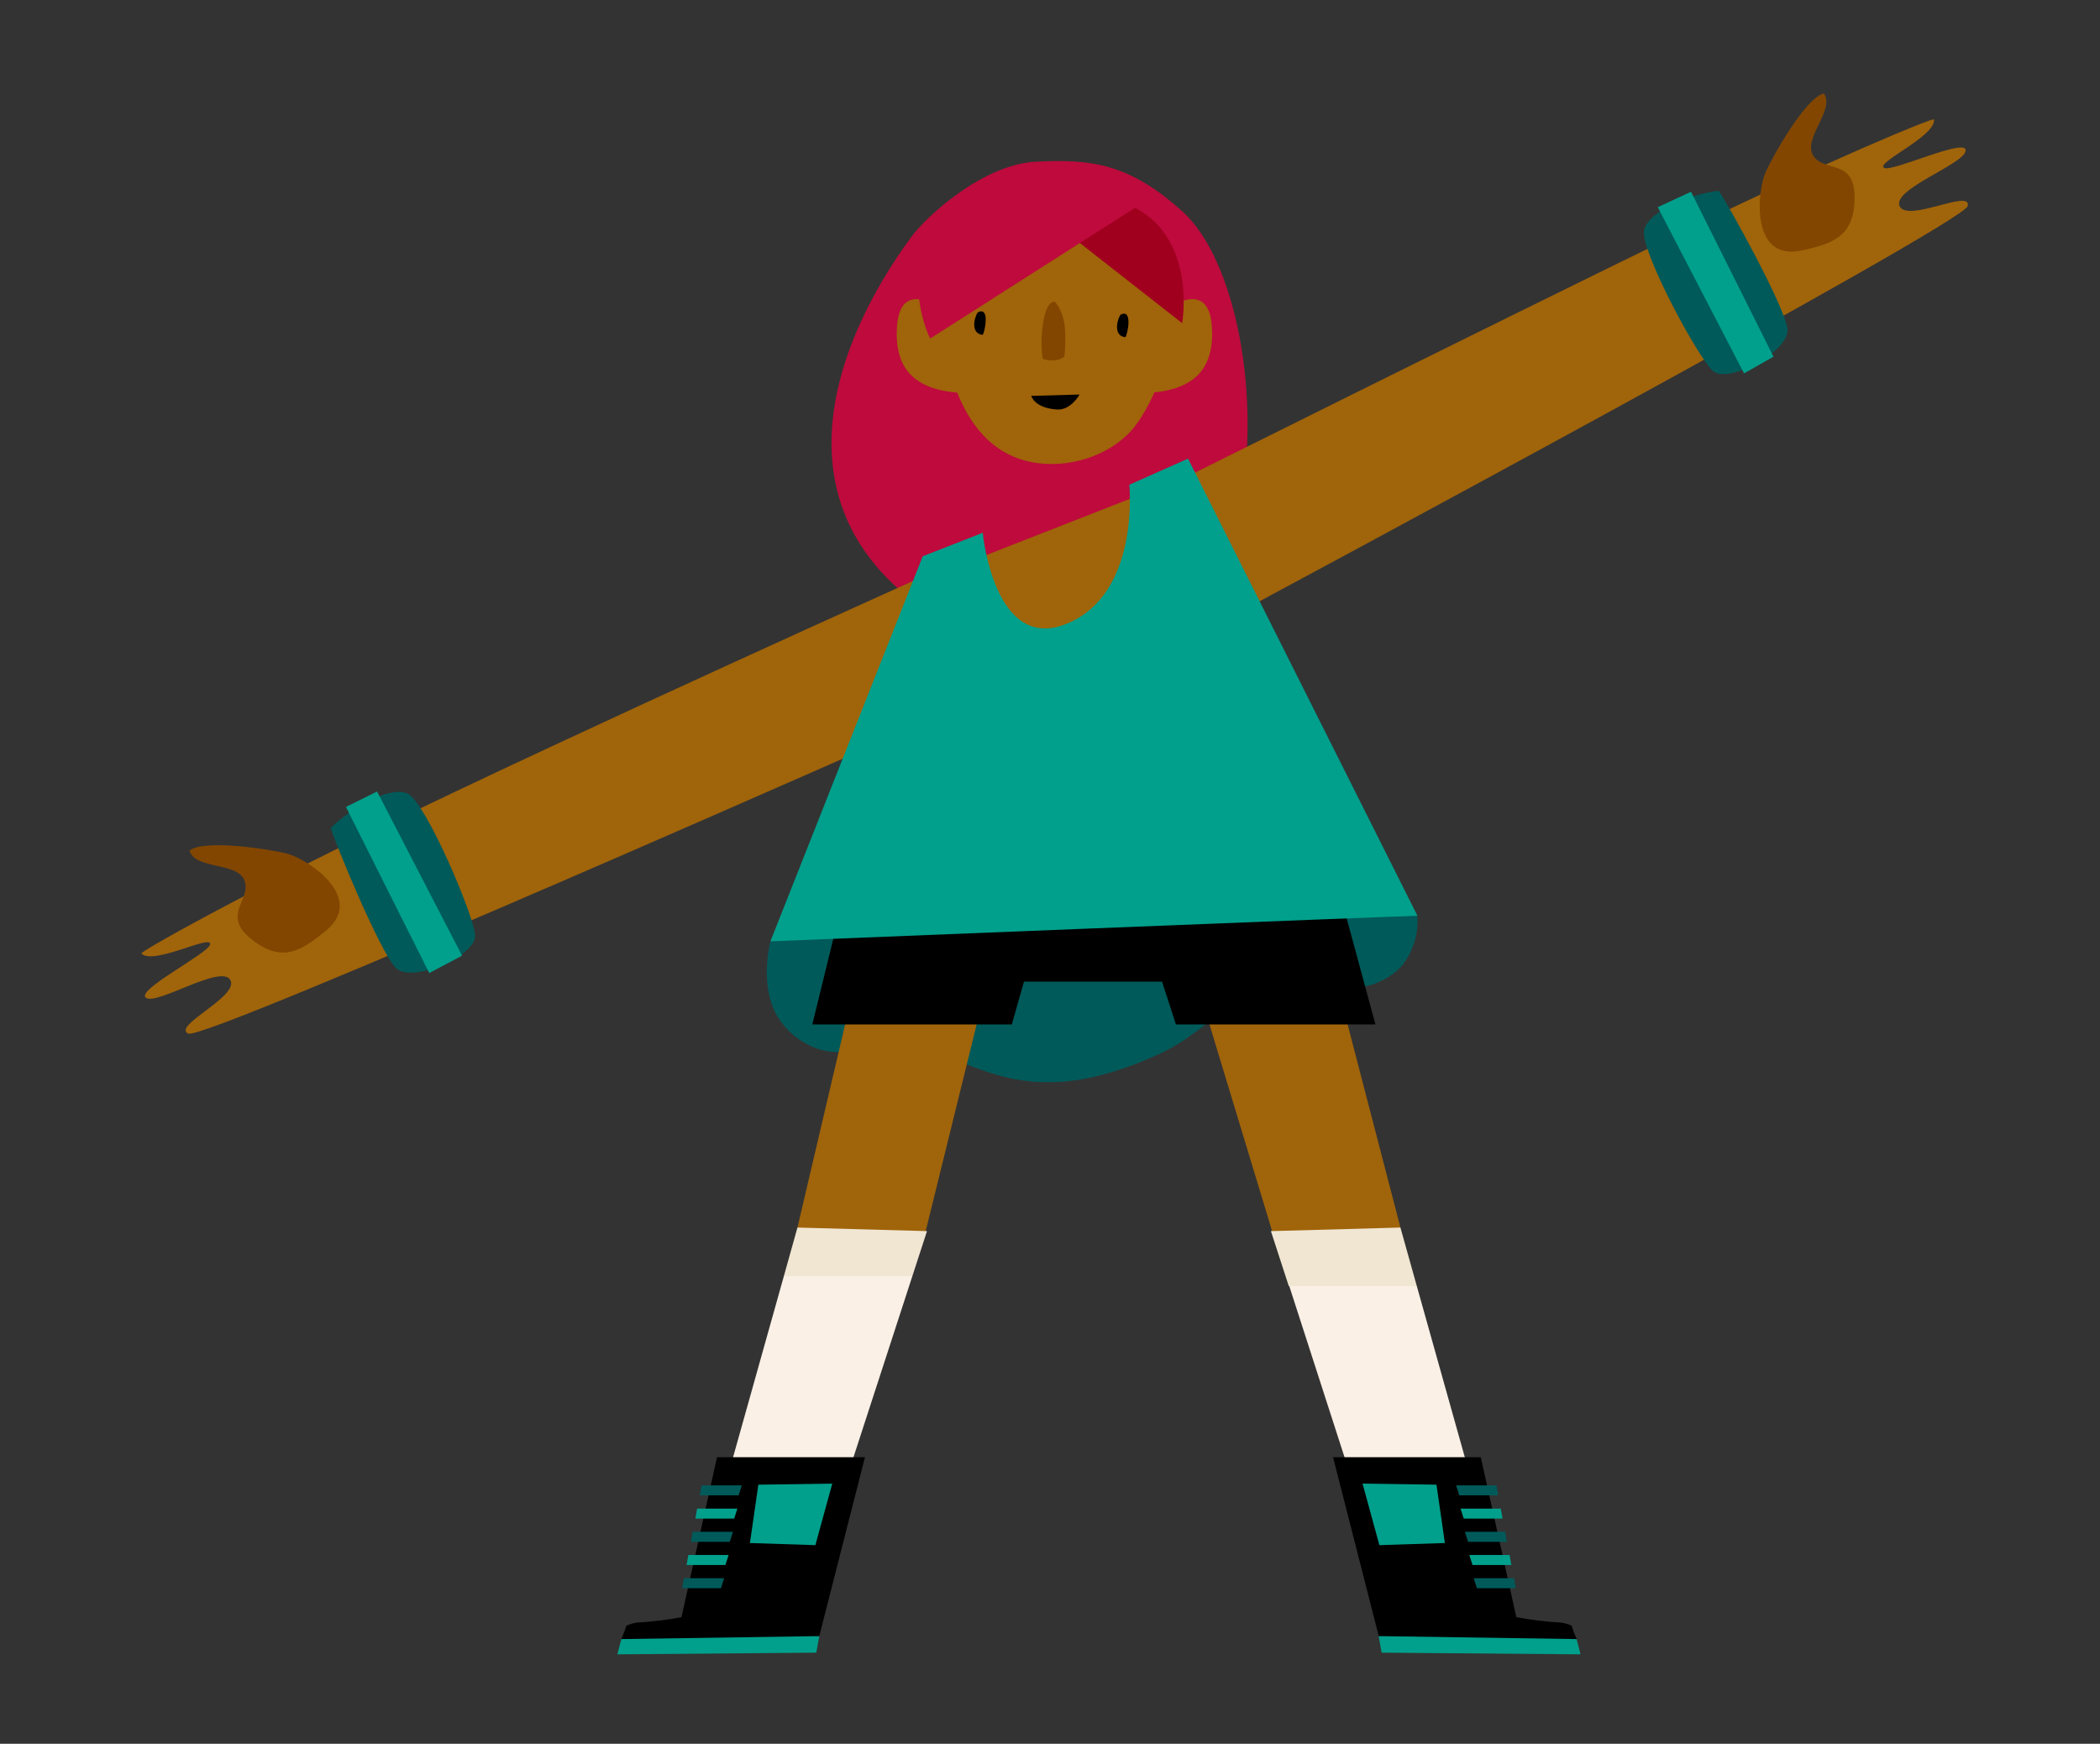 <svg width="165px" height="137px" viewBox="0 0 165 137" version="1.1" xml:space="preserve" xmlns="http://www.w3.org/2000/svg" xmlns:xlink="http://www.w3.org/1999/xlink">
  <rect x="0" y="0" width="165" height="137" fill="#333333" stroke="none"/>
  <!-- Generator: Sketch 48.2 (47327) - http://www.bohemiancoding.com/sketch -->
  <defs/>
  <g>
    <title>max-a</title>
    <desc>Created with Sketch.</desc>
    <g id="basketball" stroke="none" stroke-width="1" fill="none" fill-rule="evenodd">
      <g id="max-a" fill-rule="nonzero">
        <g id="scratch_bball_player04a" transform="translate(11, 7)">
          <path d="M60.632,11.575 C54.281,20.161 47.895,35.922 67.497,44.028 C90.138,53.383 90.353,17.184 81.889,9.596 C77.768,5.902 74.844,5.469 70.384,5.705 C66.192,5.922 61.768,10.036 60.632,11.575 Z" id="Shape" fill="#BE0A3C"/>
          <path d="M71.98,8.518 C63.472,8.518 62.634,18.47 62.933,19.712 C63.779,23.202 65.047,27.377 68.665,28.887 C71.677,30.145 75.71,29.244 77.892,26.824 C79.834,24.668 82.112,18.41 81.366,15.545 C81.522,14.996 80.484,8.518 71.98,8.518 Z" id="Shape" fill="#A0640A"/>
          <path d="M79.28,23.859 C82.993,23.622 84.421,21.823 84.222,18.678 C83.939,14.207 79.679,18.013 79.679,18.013 C79.679,18.013 78.881,22.993 79.28,23.859 Z" id="Shape" fill="#A0640A"/>
          <path d="M64.417,23.859 C60.707,23.622 59.275,21.823 59.475,18.678 C59.758,14.207 64.018,18.013 64.018,18.013 C64.018,18.013 64.816,22.993 64.417,23.859 Z" id="Shape" fill="#A0640A"/>
          <path d="M72.367,21.182 C72.457,21.144 72.541,21.094 72.618,21.034 C72.644,20.888 72.662,20.741 72.67,20.593 C72.75,19.047 72.758,17.821 71.908,16.715 C70.915,16.543 70.684,19.884 70.931,21.19 C71.395,21.362 71.905,21.36 72.367,21.182 Z" id="Shape" fill="#824600"/>
          <path d="M70.025,24.103 L73.823,23.995 C73.823,23.995 73.145,25.245 72.048,25.173 C70.269,25.057 70.025,24.103 70.025,24.103 Z" id="Shape" fill="#000000"/>
          <path d="M77.03,17.729 C78.003,17.216 77.62,19.171 77.429,19.488 C76.543,19.428 76.695,18.306 77.03,17.729 Z" id="Shape" fill="#000000"/>
          <path d="M65.817,17.545 C66.786,17.036 66.404,18.991 66.216,19.307 C65.319,19.231 65.47,18.121 65.817,17.545 Z" id="Shape" fill="#000000"/>
          <path d="M72.036,10.673 L81.885,18.39 C81.885,18.39 82.946,12.38 78.733,9.644 C74.521,6.907 72.036,10.673 72.036,10.673 Z" id="Shape" fill="#A0001E"/>
          <path d="M62.084,19.596 L78.869,8.89 C78.869,8.89 70.261,2.933 63.978,8.947 C59.036,13.698 62.084,19.596 62.084,19.596 Z" id="Shape" fill="#BE0A3C"/>
          <path d="M69.008,54.16 L49.53,66.981 C49.53,66.981 48.733,69.934 49.822,72.358 C50.795,74.505 53.511,76.216 55.957,75.471 C64.222,72.959 66.507,82.025 80.098,75.799 C84.884,73.6 86.95,68.92 93.149,70.447 C95.826,71.108 98.096,70.11 99.173,68.844 C100.035,67.752 100.461,66.376 100.369,64.986 L69.008,54.16 Z" id="Shape" fill="#005A5A"/>
          <rect id="Rectangle-path" fill="#000000" x="61.904" y="58.098" width="25.74" height="12.024"/>
          <polygon id="Shape" fill="#A0640A" points="56.355 91.437 51.657 89.441 56.407 69.201 66.755 69.353 61.709 89.818"/>
          <polygon id="Shape" fill="#FAF0E6" points="50.591 93.252 45.486 111.449 55.043 110.608 60.687 93.252 56.244 91.946"/>
          <polygon id="Shape" fill="#000000" points="68.502 73.483 71.789 61.901 55.51 62.514 52.825 73.483"/>
          <polygon id="Shape" fill="#00A08C" points="37.819 121.774 44.417 120.913 53.372 121.538 53.136 122.84 37.508 122.972"/>
          <path d="M39,120.48 C40.19,120.415 41.374,120.272 42.546,120.051 L45.338,107.483 L56.962,107.483 L53.372,121.538 L37.815,121.774 C37.972,121.434 38.106,121.083 38.214,120.724 C38.465,120.61 38.729,120.528 39,120.48 Z" id="Shape" fill="#000000"/>
          <polygon id="Shape" fill="#00A08C" points="53.065 114.394 47.923 114.226 48.585 109.642 54.393 109.558"/>
          <polygon id="Shape" fill="#005A5A" points="43.982 110.48 47.033 110.48 47.285 109.698 44.121 109.698"/>
          <polygon id="Shape" fill="#00A08C" points="43.635 112.307 46.686 112.307 46.938 111.521 43.774 111.521"/>
          <polygon id="Shape" fill="#005A5A" points="43.292 114.13 46.339 114.13 46.595 113.344 43.431 113.344"/>
          <polygon id="Shape" fill="#00A08C" points="42.945 115.953 45.996 115.953 46.248 115.167 43.084 115.167"/>
          <polygon id="Shape" fill="#005A5A" points="42.598 117.776 45.649 117.776 45.9 116.994 42.737 116.994"/>
          <polygon id="Shape" fill="#F0E6D2" points="60.687 93.252 61.836 89.722 51.657 89.441 50.591 93.252"/>
          <polygon id="Shape" fill="#A0640A" points="93.373 96.112 99.033 89.441 93.413 67.826 82.455 68.283 88.981 89.818"/>
          <polygon id="Shape" fill="#FAF0E6" points="90.273 93.957 95.65 110.608 105.204 111.449 100.321 94.041 93.955 92.074"/>
          <polygon id="Shape" fill="#F0E6D2" points="100.321 94.041 99.033 89.441 88.857 89.722 90.261 94.041"/>
          <polygon id="Shape" fill="#000000" points="97.07 73.483 93.987 62.113 77.82 62.482 81.394 73.483"/>
          <polygon id="Shape" fill="#00A08C" points="112.874 121.774 106.277 120.913 97.322 121.538 97.557 122.84 113.186 122.972"/>
          <path d="M111.69,120.48 C110.498,120.415 109.312,120.272 108.14,120.051 L105.347,107.483 L93.74,107.483 L97.33,121.538 L112.886,121.774 C112.729,121.434 112.596,121.083 112.488,120.724 C112.233,120.608 111.965,120.526 111.69,120.48 Z" id="Shape" fill="#000000"/>
          <polygon id="Shape" fill="#00A08C" points="97.381 114.394 102.527 114.226 101.865 109.642 96.057 109.558"/>
          <polygon id="Shape" fill="#005A5A" points="106.712 110.48 103.66 110.48 103.409 109.698 106.572 109.698"/>
          <polygon id="Shape" fill="#00A08C" points="107.055 112.307 104.007 112.307 103.756 111.521 106.919 111.521"/>
          <polygon id="Shape" fill="#005A5A" points="107.402 114.13 104.35 114.13 104.099 113.344 107.262 113.344"/>
          <polygon id="Shape" fill="#00A08C" points="107.749 115.953 104.697 115.953 104.446 115.167 107.609 115.167"/>
          <polygon id="Shape" fill="#005A5A" points="108.096 117.776 105.044 117.776 104.793 116.994 107.956 116.994"/>
          <path d="M138.256,9.191 C137.658,7.853 143.318,5.914 143.442,4.84 C143.565,3.766 137.733,6.503 137.059,6.198 C136.234,5.825 141.092,3.726 140.96,2.388 C140.96,2.172 132.504,5.705 121.55,11.038 C105.24,18.975 81.418,30.87 81.418,30.87 L87.357,40.566 C87.357,40.566 143.254,10.597 143.601,9.191 C143.948,7.785 138.854,10.529 138.256,9.191 Z" id="Shape" fill="#A0640A"/>
          <path d="M132.308,0.341 C133.202,1.643 130.637,3.85 131.463,5.216 C132.289,6.583 134.718,5.417 134.718,8.494 C134.718,11.571 133.019,12.148 130.537,12.681 C126.548,13.538 127.035,8.029 127.745,6.487 C128.268,5.305 130.876,0.649 132.308,0.341 Z" id="Shape" fill="#824600"/>
          <path d="M123.605,22.16 C122.408,21.13 117.869,12.649 118.176,11.106 C118.483,9.564 121.901,8.225 124.043,7.989 C124.722,8.935 129.229,17.072 129.444,18.831 C129.66,20.589 124.793,23.19 123.605,22.16 Z" id="Shape" fill="#005A5A"/>
          <polygon id="Shape" fill="#00A08C" points="119.253 9.275 126.034 22.336 128.343 21.022 121.865 8.065"/>
          <path d="M7.104,70.01 C6.43,68.704 1.4,71.961 0.483,71.4 C-0.435,70.839 5.321,67.934 5.505,67.213 C5.728,66.332 1.073,68.856 0.112,67.918 C-0.044,67.77 7.95,63.323 18.911,58.006 C35.234,50.093 61.485,38.31 61.485,38.31 L61.776,49.713 C61.776,49.713 5.098,74.818 3.793,74.205 C2.489,73.592 7.778,71.316 7.104,70.01 Z" id="Shape" fill="#A0640A"/>
          <path d="M3.889,59.833 C4.348,61.344 7.667,60.695 8.217,62.193 C8.768,63.692 6.354,64.877 8.76,66.789 C11.165,68.7 12.661,67.71 14.623,66.107 C17.759,63.511 13.163,60.462 11.524,60.058 C10.271,59.733 5.018,58.896 3.889,59.833 Z" id="Shape" fill="#824600"/>
          <path d="M26.327,66.508 C26.259,64.934 22.466,56.091 21.069,55.374 C19.673,54.657 16.51,56.516 14.99,58.054 C15.309,59.176 18.852,67.79 20.1,69.04 C21.349,70.29 26.387,68.111 26.327,66.508 Z" id="Shape" fill="#005A5A"/>
          <polygon id="Shape" fill="#00A08C" points="16.183 56.396 22.725 69.445 25.306 68.083 18.628 55.182"/>
          <polygon id="Shape" fill="#A0640A" points="79.591 31.479 83.364 42.806 66.986 49.633 65.291 37.08"/>
          <path d="M82.347,29.031 L77.732,31.083 C77.732,31.083 78.602,39.6 72.854,41.988 C67.106,44.376 66.216,34.857 66.216,34.857 L61.501,36.704 L49.534,66.953 C49.534,66.953 100.265,64.914 100.373,64.95 L82.347,29.031 Z" id="Shape" fill="#00A08C"/>
        </g>
      </g>
    </g>
  </g>
</svg>